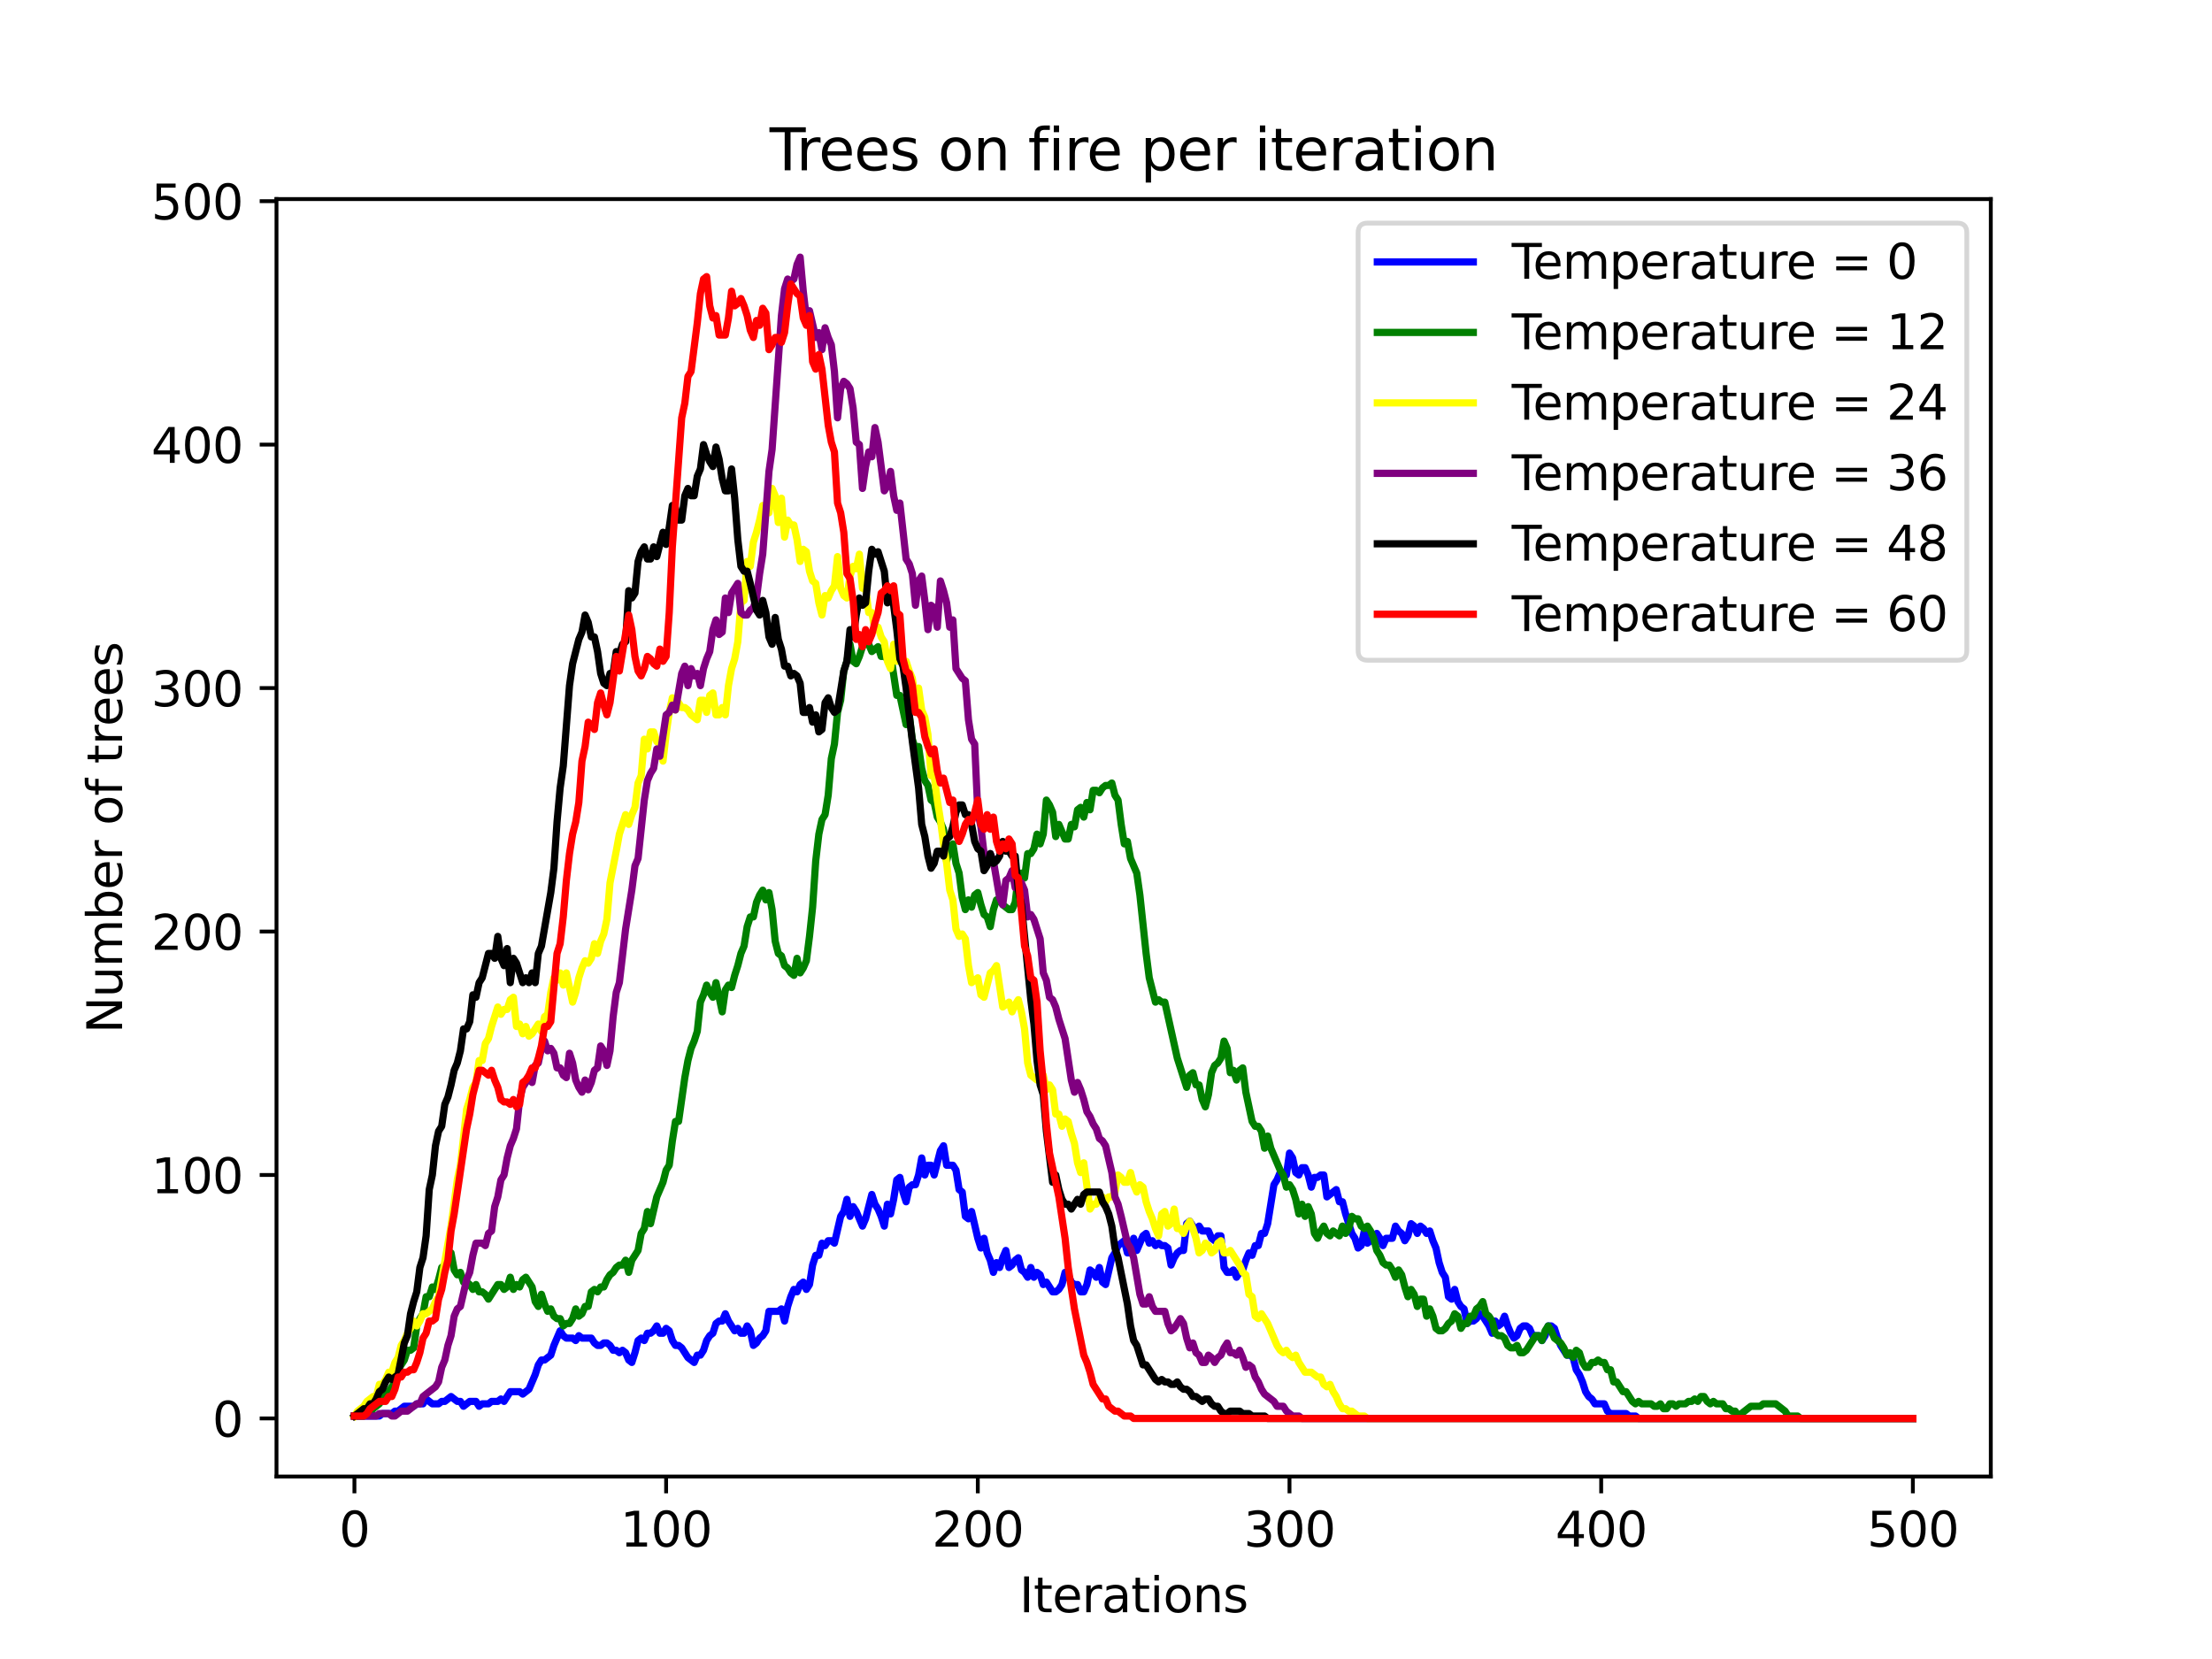 <?xml version="1.0" encoding="utf-8" standalone="no"?>
<!DOCTYPE svg PUBLIC "-//W3C//DTD SVG 1.1//EN"
  "http://www.w3.org/Graphics/SVG/1.1/DTD/svg11.dtd">
<svg xmlns:xlink="http://www.w3.org/1999/xlink" width="460.8pt" height="345.6pt" viewBox="0 0 460.8 345.6" xmlns="http://www.w3.org/2000/svg" version="1.1">
 <defs>
  <style type="text/css">*{stroke-linejoin: round; stroke-linecap: butt}</style>
 </defs>
 <g id="figure_1">
  <g id="patch_1">
   <path d="M 0 345.6 
L 460.8 345.6 
L 460.8 0 
L 0 0 
z
" style="fill: #ffffff"/>
  </g>
  <g id="axes_1">
   <g id="patch_2">
    <path d="M 57.6 307.584 
L 414.72 307.584 
L 414.72 41.472 
L 57.6 41.472 
z
" style="fill: #ffffff"/>
   </g>
   <g id="matplotlib.axis_1">
    <g id="xtick_1">
     <g id="line2d_1">
      <defs>
       <path id="m6d9d4a6444" d="M 0 0 
L 0 3.5 
" style="stroke: #000000; stroke-width: 0.8"/>
      </defs>
      <g>
       <use xlink:href="#m6d9d4a6444" x="73.833" y="307.584" style="stroke: #000000; stroke-width: 0.8"/>
      </g>
     </g>
     <g id="text_1">
      <!-- 0 -->
      <g transform="translate(70.651 322.182) scale(0.1 -0.1)">
       <defs>
        <path id="DejaVuSans-30" d="M 2034 4250 
Q 1547 4250 1301 3770 
Q 1056 3291 1056 2328 
Q 1056 1369 1301 889 
Q 1547 409 2034 409 
Q 2525 409 2770 889 
Q 3016 1369 3016 2328 
Q 3016 3291 2770 3770 
Q 2525 4250 2034 4250 
z
M 2034 4750 
Q 2819 4750 3233 4129 
Q 3647 3509 3647 2328 
Q 3647 1150 3233 529 
Q 2819 -91 2034 -91 
Q 1250 -91 836 529 
Q 422 1150 422 2328 
Q 422 3509 836 4129 
Q 1250 4750 2034 4750 
z
" transform="scale(0.016)"/>
       </defs>
       <use xlink:href="#DejaVuSans-30"/>
      </g>
     </g>
    </g>
    <g id="xtick_2">
     <g id="line2d_2">
      <g>
       <use xlink:href="#m6d9d4a6444" x="138.764" y="307.584" style="stroke: #000000; stroke-width: 0.8"/>
      </g>
     </g>
     <g id="text_2">
      <!-- 100 -->
      <g transform="translate(129.22 322.182) scale(0.1 -0.1)">
       <defs>
        <path id="DejaVuSans-31" d="M 794 531 
L 1825 531 
L 1825 4091 
L 703 3866 
L 703 4441 
L 1819 4666 
L 2450 4666 
L 2450 531 
L 3481 531 
L 3481 0 
L 794 0 
L 794 531 
z
" transform="scale(0.016)"/>
       </defs>
       <use xlink:href="#DejaVuSans-31"/>
       <use xlink:href="#DejaVuSans-30" x="63.623"/>
       <use xlink:href="#DejaVuSans-30" x="127.246"/>
      </g>
     </g>
    </g>
    <g id="xtick_3">
     <g id="line2d_3">
      <g>
       <use xlink:href="#m6d9d4a6444" x="203.695" y="307.584" style="stroke: #000000; stroke-width: 0.8"/>
      </g>
     </g>
     <g id="text_3">
      <!-- 200 -->
      <g transform="translate(194.151 322.182) scale(0.1 -0.1)">
       <defs>
        <path id="DejaVuSans-32" d="M 1228 531 
L 3431 531 
L 3431 0 
L 469 0 
L 469 531 
Q 828 903 1448 1529 
Q 2069 2156 2228 2338 
Q 2531 2678 2651 2914 
Q 2772 3150 2772 3378 
Q 2772 3750 2511 3984 
Q 2250 4219 1831 4219 
Q 1534 4219 1204 4116 
Q 875 4013 500 3803 
L 500 4441 
Q 881 4594 1212 4672 
Q 1544 4750 1819 4750 
Q 2544 4750 2975 4387 
Q 3406 4025 3406 3419 
Q 3406 3131 3298 2873 
Q 3191 2616 2906 2266 
Q 2828 2175 2409 1742 
Q 1991 1309 1228 531 
z
" transform="scale(0.016)"/>
       </defs>
       <use xlink:href="#DejaVuSans-32"/>
       <use xlink:href="#DejaVuSans-30" x="63.623"/>
       <use xlink:href="#DejaVuSans-30" x="127.246"/>
      </g>
     </g>
    </g>
    <g id="xtick_4">
     <g id="line2d_4">
      <g>
       <use xlink:href="#m6d9d4a6444" x="268.625" y="307.584" style="stroke: #000000; stroke-width: 0.8"/>
      </g>
     </g>
     <g id="text_4">
      <!-- 300 -->
      <g transform="translate(259.082 322.182) scale(0.1 -0.1)">
       <defs>
        <path id="DejaVuSans-33" d="M 2597 2516 
Q 3050 2419 3304 2112 
Q 3559 1806 3559 1356 
Q 3559 666 3084 287 
Q 2609 -91 1734 -91 
Q 1441 -91 1130 -33 
Q 819 25 488 141 
L 488 750 
Q 750 597 1062 519 
Q 1375 441 1716 441 
Q 2309 441 2620 675 
Q 2931 909 2931 1356 
Q 2931 1769 2642 2001 
Q 2353 2234 1838 2234 
L 1294 2234 
L 1294 2753 
L 1863 2753 
Q 2328 2753 2575 2939 
Q 2822 3125 2822 3475 
Q 2822 3834 2567 4026 
Q 2313 4219 1838 4219 
Q 1578 4219 1281 4162 
Q 984 4106 628 3988 
L 628 4550 
Q 988 4650 1302 4700 
Q 1616 4750 1894 4750 
Q 2613 4750 3031 4423 
Q 3450 4097 3450 3541 
Q 3450 3153 3228 2886 
Q 3006 2619 2597 2516 
z
" transform="scale(0.016)"/>
       </defs>
       <use xlink:href="#DejaVuSans-33"/>
       <use xlink:href="#DejaVuSans-30" x="63.623"/>
       <use xlink:href="#DejaVuSans-30" x="127.246"/>
      </g>
     </g>
    </g>
    <g id="xtick_5">
     <g id="line2d_5">
      <g>
       <use xlink:href="#m6d9d4a6444" x="333.556" y="307.584" style="stroke: #000000; stroke-width: 0.8"/>
      </g>
     </g>
     <g id="text_5">
      <!-- 400 -->
      <g transform="translate(324.013 322.182) scale(0.1 -0.1)">
       <defs>
        <path id="DejaVuSans-34" d="M 2419 4116 
L 825 1625 
L 2419 1625 
L 2419 4116 
z
M 2253 4666 
L 3047 4666 
L 3047 1625 
L 3713 1625 
L 3713 1100 
L 3047 1100 
L 3047 0 
L 2419 0 
L 2419 1100 
L 313 1100 
L 313 1709 
L 2253 4666 
z
" transform="scale(0.016)"/>
       </defs>
       <use xlink:href="#DejaVuSans-34"/>
       <use xlink:href="#DejaVuSans-30" x="63.623"/>
       <use xlink:href="#DejaVuSans-30" x="127.246"/>
      </g>
     </g>
    </g>
    <g id="xtick_6">
     <g id="line2d_6">
      <g>
       <use xlink:href="#m6d9d4a6444" x="398.487" y="307.584" style="stroke: #000000; stroke-width: 0.8"/>
      </g>
     </g>
     <g id="text_6">
      <!-- 500 -->
      <g transform="translate(388.944 322.182) scale(0.1 -0.1)">
       <defs>
        <path id="DejaVuSans-35" d="M 691 4666 
L 3169 4666 
L 3169 4134 
L 1269 4134 
L 1269 2991 
Q 1406 3038 1543 3061 
Q 1681 3084 1819 3084 
Q 2600 3084 3056 2656 
Q 3513 2228 3513 1497 
Q 3513 744 3044 326 
Q 2575 -91 1722 -91 
Q 1428 -91 1123 -41 
Q 819 9 494 109 
L 494 744 
Q 775 591 1075 516 
Q 1375 441 1709 441 
Q 2250 441 2565 725 
Q 2881 1009 2881 1497 
Q 2881 1984 2565 2268 
Q 2250 2553 1709 2553 
Q 1456 2553 1204 2497 
Q 953 2441 691 2322 
L 691 4666 
z
" transform="scale(0.016)"/>
       </defs>
       <use xlink:href="#DejaVuSans-35"/>
       <use xlink:href="#DejaVuSans-30" x="63.623"/>
       <use xlink:href="#DejaVuSans-30" x="127.246"/>
      </g>
     </g>
    </g>
    <g id="text_7">
     <!-- Iterations -->
     <g transform="translate(212.347 335.861) scale(0.1 -0.1)">
      <defs>
       <path id="DejaVuSans-49" d="M 628 4666 
L 1259 4666 
L 1259 0 
L 628 0 
L 628 4666 
z
" transform="scale(0.016)"/>
       <path id="DejaVuSans-74" d="M 1172 4494 
L 1172 3500 
L 2356 3500 
L 2356 3053 
L 1172 3053 
L 1172 1153 
Q 1172 725 1289 603 
Q 1406 481 1766 481 
L 2356 481 
L 2356 0 
L 1766 0 
Q 1100 0 847 248 
Q 594 497 594 1153 
L 594 3053 
L 172 3053 
L 172 3500 
L 594 3500 
L 594 4494 
L 1172 4494 
z
" transform="scale(0.016)"/>
       <path id="DejaVuSans-65" d="M 3597 1894 
L 3597 1613 
L 953 1613 
Q 991 1019 1311 708 
Q 1631 397 2203 397 
Q 2534 397 2845 478 
Q 3156 559 3463 722 
L 3463 178 
Q 3153 47 2828 -22 
Q 2503 -91 2169 -91 
Q 1331 -91 842 396 
Q 353 884 353 1716 
Q 353 2575 817 3079 
Q 1281 3584 2069 3584 
Q 2775 3584 3186 3129 
Q 3597 2675 3597 1894 
z
M 3022 2063 
Q 3016 2534 2758 2815 
Q 2500 3097 2075 3097 
Q 1594 3097 1305 2825 
Q 1016 2553 972 2059 
L 3022 2063 
z
" transform="scale(0.016)"/>
       <path id="DejaVuSans-72" d="M 2631 2963 
Q 2534 3019 2420 3045 
Q 2306 3072 2169 3072 
Q 1681 3072 1420 2755 
Q 1159 2438 1159 1844 
L 1159 0 
L 581 0 
L 581 3500 
L 1159 3500 
L 1159 2956 
Q 1341 3275 1631 3429 
Q 1922 3584 2338 3584 
Q 2397 3584 2469 3576 
Q 2541 3569 2628 3553 
L 2631 2963 
z
" transform="scale(0.016)"/>
       <path id="DejaVuSans-61" d="M 2194 1759 
Q 1497 1759 1228 1600 
Q 959 1441 959 1056 
Q 959 750 1161 570 
Q 1363 391 1709 391 
Q 2188 391 2477 730 
Q 2766 1069 2766 1631 
L 2766 1759 
L 2194 1759 
z
M 3341 1997 
L 3341 0 
L 2766 0 
L 2766 531 
Q 2569 213 2275 61 
Q 1981 -91 1556 -91 
Q 1019 -91 701 211 
Q 384 513 384 1019 
Q 384 1609 779 1909 
Q 1175 2209 1959 2209 
L 2766 2209 
L 2766 2266 
Q 2766 2663 2505 2880 
Q 2244 3097 1772 3097 
Q 1472 3097 1187 3025 
Q 903 2953 641 2809 
L 641 3341 
Q 956 3463 1253 3523 
Q 1550 3584 1831 3584 
Q 2591 3584 2966 3190 
Q 3341 2797 3341 1997 
z
" transform="scale(0.016)"/>
       <path id="DejaVuSans-69" d="M 603 3500 
L 1178 3500 
L 1178 0 
L 603 0 
L 603 3500 
z
M 603 4863 
L 1178 4863 
L 1178 4134 
L 603 4134 
L 603 4863 
z
" transform="scale(0.016)"/>
       <path id="DejaVuSans-6f" d="M 1959 3097 
Q 1497 3097 1228 2736 
Q 959 2375 959 1747 
Q 959 1119 1226 758 
Q 1494 397 1959 397 
Q 2419 397 2687 759 
Q 2956 1122 2956 1747 
Q 2956 2369 2687 2733 
Q 2419 3097 1959 3097 
z
M 1959 3584 
Q 2709 3584 3137 3096 
Q 3566 2609 3566 1747 
Q 3566 888 3137 398 
Q 2709 -91 1959 -91 
Q 1206 -91 779 398 
Q 353 888 353 1747 
Q 353 2609 779 3096 
Q 1206 3584 1959 3584 
z
" transform="scale(0.016)"/>
       <path id="DejaVuSans-6e" d="M 3513 2113 
L 3513 0 
L 2938 0 
L 2938 2094 
Q 2938 2591 2744 2837 
Q 2550 3084 2163 3084 
Q 1697 3084 1428 2787 
Q 1159 2491 1159 1978 
L 1159 0 
L 581 0 
L 581 3500 
L 1159 3500 
L 1159 2956 
Q 1366 3272 1645 3428 
Q 1925 3584 2291 3584 
Q 2894 3584 3203 3211 
Q 3513 2838 3513 2113 
z
" transform="scale(0.016)"/>
       <path id="DejaVuSans-73" d="M 2834 3397 
L 2834 2853 
Q 2591 2978 2328 3040 
Q 2066 3103 1784 3103 
Q 1356 3103 1142 2972 
Q 928 2841 928 2578 
Q 928 2378 1081 2264 
Q 1234 2150 1697 2047 
L 1894 2003 
Q 2506 1872 2764 1633 
Q 3022 1394 3022 966 
Q 3022 478 2636 193 
Q 2250 -91 1575 -91 
Q 1294 -91 989 -36 
Q 684 19 347 128 
L 347 722 
Q 666 556 975 473 
Q 1284 391 1588 391 
Q 1994 391 2212 530 
Q 2431 669 2431 922 
Q 2431 1156 2273 1281 
Q 2116 1406 1581 1522 
L 1381 1569 
Q 847 1681 609 1914 
Q 372 2147 372 2553 
Q 372 3047 722 3315 
Q 1072 3584 1716 3584 
Q 2034 3584 2315 3537 
Q 2597 3491 2834 3397 
z
" transform="scale(0.016)"/>
      </defs>
      <use xlink:href="#DejaVuSans-49"/>
      <use xlink:href="#DejaVuSans-74" x="29.492"/>
      <use xlink:href="#DejaVuSans-65" x="68.701"/>
      <use xlink:href="#DejaVuSans-72" x="130.225"/>
      <use xlink:href="#DejaVuSans-61" x="171.338"/>
      <use xlink:href="#DejaVuSans-74" x="232.617"/>
      <use xlink:href="#DejaVuSans-69" x="271.826"/>
      <use xlink:href="#DejaVuSans-6f" x="299.609"/>
      <use xlink:href="#DejaVuSans-6e" x="360.791"/>
      <use xlink:href="#DejaVuSans-73" x="424.17"/>
     </g>
    </g>
   </g>
   <g id="matplotlib.axis_2">
    <g id="ytick_1">
     <g id="line2d_7">
      <defs>
       <path id="m13326b5d21" d="M 0 0 
L -3.5 0 
" style="stroke: #000000; stroke-width: 0.8"/>
      </defs>
      <g>
       <use xlink:href="#m13326b5d21" x="57.6" y="295.488" style="stroke: #000000; stroke-width: 0.8"/>
      </g>
     </g>
     <g id="text_8">
      <!-- 0 -->
      <g transform="translate(44.237 299.287) scale(0.1 -0.1)">
       <use xlink:href="#DejaVuSans-30"/>
      </g>
     </g>
    </g>
    <g id="ytick_2">
     <g id="line2d_8">
      <g>
       <use xlink:href="#m13326b5d21" x="57.6" y="244.771" style="stroke: #000000; stroke-width: 0.8"/>
      </g>
     </g>
     <g id="text_9">
      <!-- 100 -->
      <g transform="translate(31.512 248.57) scale(0.1 -0.1)">
       <use xlink:href="#DejaVuSans-31"/>
       <use xlink:href="#DejaVuSans-30" x="63.623"/>
       <use xlink:href="#DejaVuSans-30" x="127.246"/>
      </g>
     </g>
    </g>
    <g id="ytick_3">
     <g id="line2d_9">
      <g>
       <use xlink:href="#m13326b5d21" x="57.6" y="194.054" style="stroke: #000000; stroke-width: 0.8"/>
      </g>
     </g>
     <g id="text_10">
      <!-- 200 -->
      <g transform="translate(31.512 197.853) scale(0.1 -0.1)">
       <use xlink:href="#DejaVuSans-32"/>
       <use xlink:href="#DejaVuSans-30" x="63.623"/>
       <use xlink:href="#DejaVuSans-30" x="127.246"/>
      </g>
     </g>
    </g>
    <g id="ytick_4">
     <g id="line2d_10">
      <g>
       <use xlink:href="#m13326b5d21" x="57.6" y="143.337" style="stroke: #000000; stroke-width: 0.8"/>
      </g>
     </g>
     <g id="text_11">
      <!-- 300 -->
      <g transform="translate(31.512 147.136) scale(0.1 -0.1)">
       <use xlink:href="#DejaVuSans-33"/>
       <use xlink:href="#DejaVuSans-30" x="63.623"/>
       <use xlink:href="#DejaVuSans-30" x="127.246"/>
      </g>
     </g>
    </g>
    <g id="ytick_5">
     <g id="line2d_11">
      <g>
       <use xlink:href="#m13326b5d21" x="57.6" y="92.62" style="stroke: #000000; stroke-width: 0.8"/>
      </g>
     </g>
     <g id="text_12">
      <!-- 400 -->
      <g transform="translate(31.512 96.419) scale(0.1 -0.1)">
       <use xlink:href="#DejaVuSans-34"/>
       <use xlink:href="#DejaVuSans-30" x="63.623"/>
       <use xlink:href="#DejaVuSans-30" x="127.246"/>
      </g>
     </g>
    </g>
    <g id="ytick_6">
     <g id="line2d_12">
      <g>
       <use xlink:href="#m13326b5d21" x="57.6" y="41.903" style="stroke: #000000; stroke-width: 0.8"/>
      </g>
     </g>
     <g id="text_13">
      <!-- 500 -->
      <g transform="translate(31.512 45.702) scale(0.1 -0.1)">
       <use xlink:href="#DejaVuSans-35"/>
       <use xlink:href="#DejaVuSans-30" x="63.623"/>
       <use xlink:href="#DejaVuSans-30" x="127.246"/>
      </g>
     </g>
    </g>
    <g id="text_14">
     <!-- Number of trees -->
     <g transform="translate(25.433 215.273) rotate(-90) scale(0.1 -0.1)">
      <defs>
       <path id="DejaVuSans-4e" d="M 628 4666 
L 1478 4666 
L 3547 763 
L 3547 4666 
L 4159 4666 
L 4159 0 
L 3309 0 
L 1241 3903 
L 1241 0 
L 628 0 
L 628 4666 
z
" transform="scale(0.016)"/>
       <path id="DejaVuSans-75" d="M 544 1381 
L 544 3500 
L 1119 3500 
L 1119 1403 
Q 1119 906 1312 657 
Q 1506 409 1894 409 
Q 2359 409 2629 706 
Q 2900 1003 2900 1516 
L 2900 3500 
L 3475 3500 
L 3475 0 
L 2900 0 
L 2900 538 
Q 2691 219 2414 64 
Q 2138 -91 1772 -91 
Q 1169 -91 856 284 
Q 544 659 544 1381 
z
M 1991 3584 
L 1991 3584 
z
" transform="scale(0.016)"/>
       <path id="DejaVuSans-6d" d="M 3328 2828 
Q 3544 3216 3844 3400 
Q 4144 3584 4550 3584 
Q 5097 3584 5394 3201 
Q 5691 2819 5691 2113 
L 5691 0 
L 5113 0 
L 5113 2094 
Q 5113 2597 4934 2840 
Q 4756 3084 4391 3084 
Q 3944 3084 3684 2787 
Q 3425 2491 3425 1978 
L 3425 0 
L 2847 0 
L 2847 2094 
Q 2847 2600 2669 2842 
Q 2491 3084 2119 3084 
Q 1678 3084 1418 2786 
Q 1159 2488 1159 1978 
L 1159 0 
L 581 0 
L 581 3500 
L 1159 3500 
L 1159 2956 
Q 1356 3278 1631 3431 
Q 1906 3584 2284 3584 
Q 2666 3584 2933 3390 
Q 3200 3197 3328 2828 
z
" transform="scale(0.016)"/>
       <path id="DejaVuSans-62" d="M 3116 1747 
Q 3116 2381 2855 2742 
Q 2594 3103 2138 3103 
Q 1681 3103 1420 2742 
Q 1159 2381 1159 1747 
Q 1159 1113 1420 752 
Q 1681 391 2138 391 
Q 2594 391 2855 752 
Q 3116 1113 3116 1747 
z
M 1159 2969 
Q 1341 3281 1617 3432 
Q 1894 3584 2278 3584 
Q 2916 3584 3314 3078 
Q 3713 2572 3713 1747 
Q 3713 922 3314 415 
Q 2916 -91 2278 -91 
Q 1894 -91 1617 61 
Q 1341 213 1159 525 
L 1159 0 
L 581 0 
L 581 4863 
L 1159 4863 
L 1159 2969 
z
" transform="scale(0.016)"/>
       <path id="DejaVuSans-20" transform="scale(0.016)"/>
       <path id="DejaVuSans-66" d="M 2375 4863 
L 2375 4384 
L 1825 4384 
Q 1516 4384 1395 4259 
Q 1275 4134 1275 3809 
L 1275 3500 
L 2222 3500 
L 2222 3053 
L 1275 3053 
L 1275 0 
L 697 0 
L 697 3053 
L 147 3053 
L 147 3500 
L 697 3500 
L 697 3744 
Q 697 4328 969 4595 
Q 1241 4863 1831 4863 
L 2375 4863 
z
" transform="scale(0.016)"/>
      </defs>
      <use xlink:href="#DejaVuSans-4e"/>
      <use xlink:href="#DejaVuSans-75" x="74.805"/>
      <use xlink:href="#DejaVuSans-6d" x="138.184"/>
      <use xlink:href="#DejaVuSans-62" x="235.596"/>
      <use xlink:href="#DejaVuSans-65" x="299.072"/>
      <use xlink:href="#DejaVuSans-72" x="360.596"/>
      <use xlink:href="#DejaVuSans-20" x="401.709"/>
      <use xlink:href="#DejaVuSans-6f" x="433.496"/>
      <use xlink:href="#DejaVuSans-66" x="494.678"/>
      <use xlink:href="#DejaVuSans-20" x="529.883"/>
      <use xlink:href="#DejaVuSans-74" x="561.67"/>
      <use xlink:href="#DejaVuSans-72" x="600.879"/>
      <use xlink:href="#DejaVuSans-65" x="639.742"/>
      <use xlink:href="#DejaVuSans-65" x="701.266"/>
      <use xlink:href="#DejaVuSans-73" x="762.789"/>
     </g>
    </g>
   </g>
   <g id="line2d_13">
    <path d="M 73.833 294.981 
L 79.027 294.981 
L 79.677 294.474 
L 81.624 294.474 
L 82.274 293.966 
L 82.923 293.966 
L 84.222 292.952 
L 86.17 292.952 
L 86.819 292.445 
L 88.118 292.445 
L 88.767 291.431 
L 90.065 292.445 
L 91.364 292.445 
L 92.013 291.938 
L 92.663 291.938 
L 93.961 290.923 
L 95.26 291.938 
L 95.909 291.938 
L 96.559 292.952 
L 97.857 291.938 
L 99.156 291.938 
L 99.805 292.952 
L 100.454 292.445 
L 101.753 292.445 
L 102.402 291.938 
L 103.701 291.938 
L 104.35 291.431 
L 105 291.938 
L 106.298 289.909 
L 108.246 289.909 
L 108.895 290.416 
L 110.194 289.402 
L 111.493 286.359 
L 112.142 284.33 
L 112.791 283.316 
L 113.441 283.316 
L 114.739 282.302 
L 115.389 280.273 
L 116.687 277.23 
L 117.336 278.244 
L 117.986 278.751 
L 119.284 278.751 
L 119.934 279.259 
L 120.583 278.244 
L 121.232 278.751 
L 123.18 278.751 
L 123.83 279.766 
L 124.479 280.273 
L 125.128 280.273 
L 125.777 279.766 
L 126.427 279.766 
L 127.076 280.273 
L 127.725 281.287 
L 128.375 281.287 
L 129.024 281.794 
L 129.673 281.287 
L 130.323 281.794 
L 130.972 283.316 
L 131.621 283.823 
L 132.271 281.794 
L 132.92 279.259 
L 133.569 278.751 
L 134.218 279.259 
L 134.868 277.737 
L 135.517 277.737 
L 136.166 277.23 
L 136.816 276.216 
L 137.465 277.737 
L 138.114 277.737 
L 138.764 276.723 
L 139.413 277.23 
L 140.062 279.259 
L 140.712 280.273 
L 141.361 280.273 
L 142.01 280.78 
L 143.309 282.809 
L 144.607 283.823 
L 145.257 282.302 
L 145.906 282.302 
L 146.555 281.287 
L 147.205 279.259 
L 147.854 278.244 
L 148.503 277.737 
L 149.153 275.708 
L 149.802 275.201 
L 150.451 275.201 
L 151.101 273.68 
L 151.75 275.201 
L 153.048 277.23 
L 153.698 276.723 
L 154.347 277.737 
L 154.996 277.737 
L 155.646 276.216 
L 156.295 277.23 
L 156.944 280.273 
L 157.594 279.766 
L 158.243 278.751 
L 158.892 278.244 
L 159.542 277.23 
L 160.191 273.173 
L 162.139 273.173 
L 162.788 272.665 
L 163.437 275.201 
L 164.087 272.158 
L 164.736 270.13 
L 165.385 268.608 
L 166.035 269.115 
L 166.684 267.594 
L 167.333 267.086 
L 167.983 268.608 
L 168.632 267.594 
L 169.281 263.536 
L 169.93 261.508 
L 170.58 261.508 
L 171.229 258.972 
L 171.878 259.479 
L 172.528 258.465 
L 173.177 258.465 
L 173.826 258.972 
L 175.125 253.393 
L 175.774 252.379 
L 176.424 249.843 
L 177.073 253.393 
L 177.722 251.364 
L 178.371 252.379 
L 179.67 255.422 
L 180.319 253.9 
L 181.618 248.828 
L 182.267 250.857 
L 182.917 251.871 
L 183.566 253.393 
L 184.215 255.422 
L 184.865 250.857 
L 185.514 252.886 
L 186.163 249.843 
L 186.813 245.785 
L 187.462 245.278 
L 188.111 248.321 
L 188.76 250.35 
L 189.41 247.307 
L 190.059 246.8 
L 190.708 246.8 
L 191.358 244.771 
L 192.007 241.221 
L 192.656 244.771 
L 193.306 242.742 
L 193.955 242.742 
L 194.604 244.771 
L 195.903 239.699 
L 196.552 238.685 
L 197.201 242.742 
L 198.5 242.742 
L 199.149 243.757 
L 199.799 247.814 
L 200.448 248.321 
L 201.097 253.393 
L 201.747 253.9 
L 202.396 252.379 
L 203.695 257.957 
L 204.344 259.986 
L 204.993 257.957 
L 205.642 261 
L 206.292 262.522 
L 206.941 265.058 
L 207.59 263.029 
L 208.24 264.043 
L 208.889 262.015 
L 209.538 260.493 
L 210.188 264.043 
L 210.837 263.536 
L 211.486 262.522 
L 212.136 262.015 
L 212.785 264.551 
L 213.434 265.058 
L 214.083 266.072 
L 214.733 264.043 
L 215.382 266.072 
L 216.031 265.058 
L 216.681 265.565 
L 217.33 267.594 
L 217.979 267.086 
L 219.278 269.115 
L 219.927 269.115 
L 220.577 268.608 
L 221.226 267.594 
L 221.875 265.058 
L 222.525 265.565 
L 223.174 267.086 
L 223.823 267.594 
L 224.472 267.594 
L 225.122 269.115 
L 225.771 269.115 
L 226.42 267.594 
L 227.07 264.551 
L 227.719 265.058 
L 228.368 266.072 
L 229.018 264.043 
L 229.667 267.086 
L 230.316 267.594 
L 231.615 262.015 
L 232.264 261 
L 232.913 259.479 
L 234.212 258.465 
L 234.861 261 
L 235.511 261 
L 236.16 257.957 
L 236.809 260.493 
L 238.108 257.45 
L 238.757 256.943 
L 239.407 258.972 
L 240.056 258.465 
L 240.705 259.479 
L 241.354 258.972 
L 242.004 259.479 
L 242.653 259.479 
L 243.302 259.986 
L 243.952 263.536 
L 244.601 262.015 
L 245.25 261 
L 245.9 260.493 
L 246.549 260.493 
L 247.198 254.914 
L 247.848 254.407 
L 249.146 256.436 
L 249.795 255.422 
L 250.445 256.436 
L 251.743 256.436 
L 252.393 257.957 
L 253.042 258.465 
L 253.691 257.45 
L 254.341 257.45 
L 254.99 264.043 
L 255.639 265.058 
L 256.289 265.058 
L 256.938 264.551 
L 257.587 266.072 
L 258.237 265.058 
L 258.886 264.551 
L 259.535 262.522 
L 260.184 261 
L 260.834 261.508 
L 261.483 259.479 
L 262.132 259.479 
L 262.782 256.943 
L 263.431 256.943 
L 264.08 254.914 
L 265.379 246.8 
L 266.028 245.785 
L 266.678 244.264 
L 267.327 244.771 
L 267.976 244.771 
L 268.625 240.206 
L 269.275 241.221 
L 269.924 244.264 
L 270.573 244.771 
L 271.223 243.25 
L 271.872 243.25 
L 272.521 244.771 
L 273.171 247.307 
L 273.82 245.278 
L 274.469 245.278 
L 275.119 244.771 
L 275.768 244.771 
L 276.417 249.336 
L 278.365 247.814 
L 279.014 250.35 
L 279.664 250.35 
L 280.313 252.886 
L 281.612 256.943 
L 282.261 257.957 
L 282.91 259.986 
L 283.56 259.479 
L 284.209 256.436 
L 284.858 258.972 
L 285.507 258.465 
L 286.157 258.465 
L 286.806 256.943 
L 287.455 257.957 
L 288.105 259.479 
L 288.754 257.957 
L 290.053 257.957 
L 290.702 255.422 
L 291.351 256.436 
L 292.001 256.943 
L 292.65 258.465 
L 293.299 257.45 
L 293.949 254.914 
L 294.598 255.422 
L 295.247 256.943 
L 295.896 255.422 
L 296.546 255.929 
L 297.195 256.943 
L 297.844 256.436 
L 298.494 258.465 
L 299.143 259.986 
L 299.792 263.029 
L 300.442 265.058 
L 301.091 266.072 
L 301.74 270.13 
L 302.39 270.637 
L 303.039 268.608 
L 303.688 271.144 
L 304.337 272.158 
L 304.987 272.665 
L 305.636 275.708 
L 306.285 275.201 
L 306.935 275.201 
L 307.584 274.694 
L 308.233 273.68 
L 308.883 274.187 
L 310.181 276.216 
L 310.831 277.737 
L 311.48 275.201 
L 312.129 276.216 
L 312.778 275.708 
L 313.428 274.187 
L 314.077 276.216 
L 314.726 277.737 
L 315.376 278.751 
L 316.025 278.244 
L 316.674 276.723 
L 317.324 276.216 
L 317.973 276.216 
L 318.622 276.723 
L 319.272 278.244 
L 320.57 278.244 
L 321.219 279.259 
L 321.869 278.244 
L 322.518 276.216 
L 323.167 276.216 
L 323.817 276.723 
L 324.466 278.751 
L 325.115 280.273 
L 326.414 282.302 
L 327.063 282.302 
L 327.713 282.809 
L 328.362 285.345 
L 329.011 286.359 
L 329.661 287.88 
L 330.31 289.909 
L 330.959 290.923 
L 331.608 291.431 
L 332.258 292.445 
L 334.206 292.445 
L 334.855 293.966 
L 335.504 294.474 
L 338.751 294.474 
L 339.4 294.981 
L 340.699 294.981 
L 341.348 295.488 
L 398.487 295.488 
L 398.487 295.488 
" clip-path="url(#p83d1b2d069)" style="fill: none; stroke: #0000ff; stroke-width: 1.5; stroke-linecap: square"/>
   </g>
   <g id="line2d_14">
    <path d="M 73.833 294.981 
L 75.781 294.981 
L 76.43 294.474 
L 77.079 294.474 
L 77.729 293.459 
L 79.027 292.445 
L 80.326 290.416 
L 80.975 289.909 
L 82.274 287.88 
L 82.923 285.345 
L 84.222 283.316 
L 84.871 281.287 
L 85.52 281.287 
L 86.17 280.78 
L 86.819 276.216 
L 87.468 274.694 
L 88.118 273.68 
L 88.767 270.13 
L 89.416 270.13 
L 90.065 268.101 
L 90.715 268.608 
L 91.364 266.579 
L 92.013 264.043 
L 93.312 263.029 
L 93.961 261 
L 94.611 264.551 
L 95.26 265.565 
L 95.909 265.058 
L 96.559 267.086 
L 97.208 267.086 
L 97.857 267.594 
L 98.506 268.608 
L 99.156 267.594 
L 99.805 269.115 
L 100.454 269.115 
L 101.104 269.622 
L 101.753 270.637 
L 103.701 267.594 
L 104.35 267.594 
L 105 268.608 
L 105.649 268.101 
L 106.298 266.072 
L 106.947 268.608 
L 107.597 267.594 
L 108.246 268.101 
L 108.895 266.579 
L 109.545 266.072 
L 110.843 268.101 
L 111.493 271.144 
L 112.142 272.158 
L 112.791 269.622 
L 113.441 271.651 
L 114.09 273.173 
L 114.739 272.665 
L 115.389 274.187 
L 116.038 274.694 
L 116.687 274.694 
L 117.336 276.216 
L 117.986 275.708 
L 118.635 275.708 
L 119.284 274.694 
L 119.934 272.665 
L 120.583 274.187 
L 121.232 273.68 
L 121.882 272.158 
L 122.531 272.158 
L 123.18 269.115 
L 123.83 268.608 
L 124.479 269.115 
L 125.128 268.101 
L 125.777 268.101 
L 126.427 266.579 
L 127.076 265.565 
L 127.725 265.058 
L 128.375 264.043 
L 129.024 263.536 
L 129.673 263.536 
L 130.323 262.522 
L 130.972 265.058 
L 131.621 262.522 
L 132.92 260.493 
L 133.569 256.943 
L 134.218 255.929 
L 134.868 252.379 
L 135.517 254.914 
L 136.816 249.336 
L 138.114 246.293 
L 138.764 243.757 
L 139.413 242.742 
L 140.062 237.671 
L 140.712 233.613 
L 141.361 233.613 
L 142.659 224.484 
L 143.309 220.934 
L 143.958 218.398 
L 144.607 216.877 
L 145.257 214.848 
L 145.906 208.762 
L 146.555 207.24 
L 147.205 205.212 
L 147.854 206.733 
L 148.503 207.748 
L 149.153 204.705 
L 150.451 210.791 
L 151.101 206.226 
L 151.75 205.212 
L 152.399 205.719 
L 153.048 203.183 
L 153.698 201.154 
L 154.347 198.619 
L 154.996 197.097 
L 155.646 193.04 
L 156.295 191.011 
L 156.944 191.011 
L 157.594 187.968 
L 158.243 186.446 
L 158.892 185.432 
L 159.542 187.461 
L 160.191 185.939 
L 160.84 189.49 
L 161.489 196.083 
L 162.139 198.619 
L 162.788 199.126 
L 163.437 201.154 
L 164.087 201.662 
L 164.736 202.676 
L 165.385 203.183 
L 166.035 199.633 
L 166.684 202.676 
L 167.333 201.662 
L 167.983 200.14 
L 168.632 195.068 
L 169.281 188.982 
L 169.93 179.346 
L 170.58 173.767 
L 171.229 170.724 
L 171.878 169.71 
L 172.528 165.653 
L 173.177 158.045 
L 173.826 155.002 
L 174.476 148.409 
L 175.125 145.873 
L 175.774 139.787 
L 176.424 137.758 
L 177.073 134.208 
L 177.722 137.758 
L 178.371 138.265 
L 179.021 136.744 
L 179.67 134.715 
L 180.319 133.701 
L 180.969 134.208 
L 181.618 135.73 
L 182.917 134.715 
L 183.566 136.744 
L 184.215 136.744 
L 184.865 137.251 
L 185.514 136.237 
L 186.813 144.859 
L 187.462 144.859 
L 188.76 150.945 
L 189.41 148.916 
L 190.059 153.988 
L 190.708 156.016 
L 191.358 155.509 
L 192.007 160.074 
L 192.656 162.61 
L 193.306 163.624 
L 193.955 166.667 
L 194.604 167.174 
L 195.254 170.217 
L 195.903 171.231 
L 196.552 172.753 
L 197.201 179.346 
L 197.851 176.81 
L 198.5 175.796 
L 199.149 179.853 
L 199.799 181.882 
L 200.448 186.954 
L 201.097 189.49 
L 201.747 187.461 
L 202.396 188.982 
L 203.045 186.446 
L 203.695 185.939 
L 204.344 188.475 
L 204.993 190.504 
L 205.642 191.011 
L 206.292 193.04 
L 206.941 189.49 
L 207.59 187.461 
L 208.24 187.461 
L 208.889 188.475 
L 210.188 189.49 
L 210.837 189.49 
L 211.486 187.968 
L 212.136 182.389 
L 212.785 181.882 
L 213.434 182.896 
L 214.083 177.825 
L 214.733 177.825 
L 215.382 176.81 
L 216.031 173.767 
L 216.681 175.796 
L 217.33 173.767 
L 217.979 166.667 
L 218.629 167.681 
L 219.278 169.203 
L 219.927 174.274 
L 220.577 171.739 
L 221.875 174.782 
L 222.525 174.782 
L 223.174 171.739 
L 223.823 172.246 
L 224.472 168.696 
L 225.122 168.188 
L 225.771 170.217 
L 226.42 167.174 
L 227.07 168.696 
L 227.719 164.638 
L 228.368 164.638 
L 229.018 165.145 
L 229.667 164.131 
L 230.316 163.624 
L 230.966 163.624 
L 231.615 163.117 
L 232.264 165.653 
L 232.913 166.667 
L 233.563 171.739 
L 234.212 175.796 
L 234.861 175.289 
L 235.511 178.839 
L 236.809 181.882 
L 237.459 186.446 
L 238.757 198.619 
L 239.407 203.69 
L 240.705 208.762 
L 241.354 208.255 
L 242.004 208.762 
L 242.653 208.762 
L 245.25 220.427 
L 247.198 226.513 
L 247.848 223.977 
L 248.497 223.47 
L 249.146 226.006 
L 249.795 226.006 
L 250.445 229.049 
L 251.094 230.57 
L 251.743 228.034 
L 252.393 223.47 
L 253.042 221.948 
L 253.691 221.441 
L 254.341 220.427 
L 254.99 216.877 
L 255.639 218.398 
L 256.289 223.47 
L 256.938 222.963 
L 257.587 224.991 
L 258.237 222.963 
L 258.886 222.456 
L 259.535 227.527 
L 260.834 233.613 
L 261.483 234.628 
L 262.132 234.628 
L 262.782 235.642 
L 263.431 239.192 
L 264.08 236.656 
L 264.73 239.192 
L 266.678 243.757 
L 267.327 244.771 
L 267.976 247.307 
L 268.625 246.8 
L 269.275 247.814 
L 269.924 249.843 
L 270.573 252.886 
L 271.223 250.857 
L 271.872 253.393 
L 272.521 251.364 
L 273.171 252.886 
L 273.82 256.943 
L 274.469 257.957 
L 275.119 256.436 
L 275.768 255.422 
L 276.417 256.943 
L 277.066 257.45 
L 277.716 256.436 
L 279.014 257.45 
L 279.664 255.422 
L 280.313 256.943 
L 280.962 255.929 
L 281.612 253.393 
L 282.261 253.9 
L 282.91 253.9 
L 283.56 255.422 
L 284.209 255.929 
L 284.858 255.422 
L 285.507 256.436 
L 286.157 257.957 
L 286.806 260.493 
L 287.455 261.508 
L 288.105 263.029 
L 288.754 263.536 
L 289.403 263.536 
L 290.053 264.551 
L 290.702 266.072 
L 291.351 264.551 
L 292.001 265.565 
L 292.65 268.101 
L 293.299 270.13 
L 293.949 268.608 
L 294.598 269.622 
L 295.247 272.158 
L 295.896 270.637 
L 296.546 270.637 
L 297.195 274.187 
L 297.844 272.665 
L 298.494 274.187 
L 299.143 276.723 
L 299.792 277.23 
L 300.442 277.23 
L 301.091 276.723 
L 301.74 275.708 
L 302.39 275.201 
L 303.039 273.68 
L 303.688 274.187 
L 304.337 276.723 
L 304.987 275.708 
L 305.636 275.708 
L 306.285 274.187 
L 306.935 274.187 
L 307.584 272.665 
L 308.233 272.158 
L 308.883 271.144 
L 309.532 273.68 
L 310.181 274.187 
L 310.831 275.201 
L 311.48 277.737 
L 312.129 278.244 
L 312.778 278.244 
L 313.428 278.751 
L 314.077 280.273 
L 314.726 280.78 
L 315.376 280.78 
L 316.025 280.273 
L 316.674 281.794 
L 317.324 281.794 
L 317.973 281.287 
L 319.921 278.244 
L 320.57 278.244 
L 321.219 279.259 
L 321.869 277.23 
L 322.518 276.216 
L 323.167 277.23 
L 323.817 278.751 
L 325.115 279.766 
L 325.765 280.78 
L 326.414 282.302 
L 327.063 281.794 
L 327.713 282.809 
L 328.362 281.287 
L 329.011 281.794 
L 329.661 283.823 
L 330.31 284.837 
L 330.959 284.837 
L 331.608 283.823 
L 332.258 283.823 
L 332.907 283.316 
L 333.556 283.823 
L 334.206 283.823 
L 334.855 285.345 
L 335.504 285.345 
L 336.154 287.88 
L 336.803 287.88 
L 338.102 289.909 
L 338.751 289.909 
L 340.049 291.938 
L 340.699 292.445 
L 341.348 291.938 
L 341.997 292.445 
L 343.945 292.445 
L 344.595 292.952 
L 345.244 292.952 
L 345.893 292.445 
L 346.543 293.459 
L 347.192 293.459 
L 347.841 292.445 
L 348.49 292.445 
L 349.14 292.952 
L 349.789 292.445 
L 351.088 292.445 
L 351.737 291.938 
L 352.386 291.938 
L 353.036 291.431 
L 353.685 291.938 
L 354.334 290.923 
L 354.984 290.923 
L 355.633 291.938 
L 356.282 292.445 
L 356.931 291.938 
L 357.581 292.445 
L 358.879 292.445 
L 359.529 293.459 
L 360.178 293.459 
L 360.827 293.966 
L 361.477 293.966 
L 362.126 294.981 
L 364.723 292.952 
L 366.671 292.952 
L 367.32 292.445 
L 369.918 292.445 
L 371.866 293.966 
L 372.515 294.981 
L 374.463 294.981 
L 375.112 295.488 
L 398.487 295.488 
L 398.487 295.488 
" clip-path="url(#p83d1b2d069)" style="fill: none; stroke: #008000; stroke-width: 1.5; stroke-linecap: square"/>
   </g>
   <g id="line2d_15">
    <path d="M 73.833 294.981 
L 74.482 293.966 
L 75.781 292.952 
L 76.43 291.938 
L 77.729 290.923 
L 78.378 290.923 
L 79.027 288.388 
L 79.677 288.388 
L 80.326 287.373 
L 80.975 285.852 
L 81.624 285.852 
L 82.274 283.823 
L 82.923 282.809 
L 83.572 280.273 
L 84.222 279.259 
L 84.871 277.737 
L 85.52 276.723 
L 86.17 275.201 
L 86.819 276.216 
L 87.468 275.201 
L 88.118 273.68 
L 88.767 273.68 
L 90.065 272.665 
L 90.715 271.144 
L 91.364 270.13 
L 93.961 255.422 
L 95.26 245.785 
L 95.909 242.742 
L 97.208 231.077 
L 97.857 229.049 
L 98.506 226.513 
L 99.156 225.499 
L 99.805 220.934 
L 100.454 220.934 
L 101.104 217.384 
L 101.753 216.37 
L 102.402 213.834 
L 103.701 209.776 
L 104.35 211.298 
L 105 210.283 
L 105.649 210.283 
L 106.298 208.255 
L 106.947 207.748 
L 107.597 213.834 
L 108.246 213.326 
L 108.895 215.355 
L 109.545 213.834 
L 110.194 215.862 
L 110.843 215.355 
L 112.142 213.326 
L 112.791 214.848 
L 113.441 211.805 
L 114.09 211.298 
L 114.739 206.733 
L 115.389 203.69 
L 116.038 204.197 
L 116.687 202.676 
L 117.336 205.212 
L 117.986 202.676 
L 119.284 208.762 
L 119.934 206.733 
L 120.583 203.69 
L 121.232 201.662 
L 121.882 200.14 
L 122.531 200.647 
L 123.18 199.633 
L 123.83 196.59 
L 124.479 198.619 
L 125.128 196.083 
L 125.777 194.561 
L 126.427 191.518 
L 127.076 183.911 
L 128.375 177.317 
L 129.024 173.767 
L 130.323 169.71 
L 130.972 171.739 
L 131.621 169.71 
L 132.271 168.188 
L 132.92 163.117 
L 133.569 161.595 
L 134.218 153.988 
L 134.868 156.016 
L 135.517 152.466 
L 136.166 152.466 
L 136.816 154.495 
L 137.465 155.002 
L 138.114 158.552 
L 138.764 152.973 
L 139.413 148.409 
L 140.062 145.366 
L 140.712 147.902 
L 141.361 146.38 
L 142.01 147.394 
L 142.659 147.394 
L 143.309 147.902 
L 143.958 148.916 
L 145.257 149.93 
L 145.906 145.873 
L 146.555 145.873 
L 147.205 148.409 
L 147.854 144.859 
L 148.503 144.351 
L 149.153 148.916 
L 149.802 148.916 
L 150.451 147.394 
L 151.101 148.916 
L 151.75 142.83 
L 152.399 139.28 
L 153.048 137.251 
L 153.698 133.701 
L 154.347 125.586 
L 154.996 125.079 
L 155.646 116.964 
L 156.295 117.979 
L 156.944 112.907 
L 157.594 110.878 
L 158.243 108.342 
L 158.892 105.299 
L 159.542 106.314 
L 160.191 106.821 
L 160.84 101.749 
L 161.489 103.271 
L 162.139 108.85 
L 162.788 103.778 
L 163.437 111.893 
L 164.087 108.342 
L 164.736 109.357 
L 165.385 109.357 
L 166.035 112.4 
L 166.684 116.964 
L 167.333 114.428 
L 167.983 114.936 
L 168.632 118.993 
L 169.281 121.022 
L 169.93 121.529 
L 170.58 125.586 
L 171.229 128.122 
L 171.878 124.065 
L 172.528 124.572 
L 173.177 123.05 
L 173.826 122.036 
L 174.476 115.95 
L 175.125 122.543 
L 175.774 124.065 
L 176.424 124.572 
L 177.073 120.007 
L 177.722 117.979 
L 178.371 118.486 
L 179.021 115.443 
L 179.67 122.543 
L 180.319 122.543 
L 180.969 127.615 
L 181.618 127.615 
L 182.267 131.165 
L 182.917 130.658 
L 183.566 132.686 
L 184.215 133.701 
L 184.865 137.758 
L 185.514 139.28 
L 186.163 134.208 
L 186.813 137.758 
L 187.462 136.237 
L 188.111 138.773 
L 188.76 137.758 
L 189.41 139.787 
L 190.059 141.308 
L 190.708 145.873 
L 191.358 143.337 
L 192.007 147.902 
L 192.656 149.423 
L 193.306 152.973 
L 193.955 161.595 
L 194.604 161.595 
L 195.254 166.667 
L 195.903 170.724 
L 196.552 175.796 
L 197.201 179.853 
L 197.851 185.432 
L 198.5 187.461 
L 199.149 193.547 
L 199.799 195.068 
L 200.448 194.561 
L 201.097 195.576 
L 201.747 201.154 
L 202.396 204.705 
L 203.695 203.69 
L 204.344 207.24 
L 204.993 207.748 
L 206.292 202.676 
L 206.941 202.169 
L 207.59 201.154 
L 208.889 209.776 
L 210.188 208.762 
L 210.837 210.791 
L 211.486 209.269 
L 212.136 208.255 
L 212.785 210.791 
L 213.434 214.341 
L 214.083 221.441 
L 214.733 223.977 
L 216.031 224.991 
L 216.681 223.47 
L 217.33 223.977 
L 217.979 227.02 
L 218.629 226.006 
L 219.278 227.02 
L 219.927 232.092 
L 220.577 232.092 
L 221.226 234.628 
L 221.875 233.106 
L 222.525 233.613 
L 223.174 236.149 
L 223.823 238.178 
L 224.472 242.235 
L 225.122 244.264 
L 225.771 242.235 
L 227.07 251.871 
L 227.719 250.857 
L 228.368 250.857 
L 229.018 249.336 
L 229.667 249.336 
L 230.316 250.35 
L 230.966 249.336 
L 231.615 249.336 
L 232.264 248.321 
L 232.913 244.771 
L 233.563 245.278 
L 234.212 246.293 
L 234.861 246.293 
L 235.511 244.264 
L 236.16 246.8 
L 236.809 248.321 
L 237.459 246.8 
L 238.108 247.307 
L 238.757 250.35 
L 239.407 252.379 
L 240.056 253.9 
L 240.705 255.929 
L 241.354 257.45 
L 242.004 252.886 
L 242.653 252.379 
L 243.302 255.422 
L 243.952 254.914 
L 244.601 251.871 
L 245.25 255.929 
L 245.9 255.929 
L 246.549 256.943 
L 247.198 255.422 
L 247.848 254.407 
L 248.497 255.929 
L 249.146 257.957 
L 249.795 261 
L 250.445 260.493 
L 251.094 258.972 
L 251.743 259.479 
L 252.393 261 
L 253.042 260.493 
L 253.691 258.972 
L 254.341 258.465 
L 254.99 261 
L 255.639 261 
L 256.289 260.493 
L 258.237 263.536 
L 258.886 265.058 
L 259.535 265.565 
L 260.184 269.622 
L 260.834 270.13 
L 261.483 274.187 
L 262.132 274.694 
L 262.782 273.68 
L 264.08 275.708 
L 266.028 280.273 
L 266.678 281.287 
L 267.327 281.794 
L 267.976 281.287 
L 268.625 282.302 
L 269.275 282.809 
L 269.924 282.302 
L 270.573 283.823 
L 271.872 285.852 
L 273.171 285.852 
L 274.469 286.866 
L 275.119 286.866 
L 275.768 288.388 
L 276.417 288.895 
L 277.066 288.388 
L 277.716 289.909 
L 278.365 290.923 
L 279.014 292.445 
L 279.664 293.459 
L 280.313 293.459 
L 280.962 293.966 
L 281.612 293.966 
L 282.91 294.981 
L 284.209 294.981 
L 284.858 295.488 
L 398.487 295.488 
L 398.487 295.488 
" clip-path="url(#p83d1b2d069)" style="fill: none; stroke: #ffff00; stroke-width: 1.5; stroke-linecap: square"/>
   </g>
   <g id="line2d_16">
    <path d="M 73.833 294.981 
L 78.378 294.981 
L 79.027 294.474 
L 80.975 294.474 
L 81.624 294.981 
L 82.274 294.981 
L 83.572 293.966 
L 84.871 293.966 
L 86.819 292.445 
L 87.468 292.445 
L 88.118 290.923 
L 90.715 288.895 
L 91.364 287.88 
L 92.013 284.837 
L 92.663 283.316 
L 93.312 280.273 
L 93.961 278.244 
L 94.611 274.187 
L 95.26 272.665 
L 95.909 272.158 
L 97.208 266.579 
L 97.857 265.058 
L 98.506 261.508 
L 99.156 258.972 
L 100.454 258.972 
L 101.104 259.479 
L 101.753 256.943 
L 102.402 256.436 
L 103.052 251.364 
L 103.701 249.336 
L 104.35 245.785 
L 105 244.771 
L 105.649 241.221 
L 106.298 238.685 
L 106.947 237.163 
L 107.597 235.135 
L 108.246 229.049 
L 108.895 226.513 
L 110.194 224.484 
L 110.843 225.499 
L 111.493 221.948 
L 112.142 221.441 
L 112.791 218.398 
L 113.441 216.877 
L 114.09 218.905 
L 114.739 218.398 
L 115.389 219.413 
L 116.038 222.456 
L 116.687 222.456 
L 117.336 223.977 
L 117.986 224.484 
L 118.635 219.413 
L 119.284 221.441 
L 119.934 224.991 
L 120.583 226.513 
L 121.232 227.527 
L 121.882 224.991 
L 122.531 227.02 
L 123.18 225.499 
L 123.83 222.963 
L 124.479 222.456 
L 125.128 217.891 
L 125.777 218.905 
L 126.427 221.948 
L 127.076 218.905 
L 127.725 211.805 
L 128.375 206.733 
L 129.024 204.705 
L 130.323 193.547 
L 131.621 185.432 
L 132.271 180.36 
L 132.92 178.839 
L 134.218 166.667 
L 134.868 162.61 
L 135.517 161.088 
L 136.166 160.074 
L 136.816 156.016 
L 137.465 157.538 
L 138.764 148.916 
L 139.413 148.409 
L 140.062 146.887 
L 140.712 147.902 
L 142.01 140.294 
L 142.659 138.773 
L 143.309 142.83 
L 143.958 139.28 
L 144.607 140.801 
L 145.257 140.294 
L 145.906 142.83 
L 146.555 139.28 
L 147.205 137.251 
L 147.854 135.73 
L 148.503 131.165 
L 149.153 129.136 
L 149.802 132.179 
L 150.451 131.672 
L 151.101 124.572 
L 151.75 127.615 
L 152.399 123.557 
L 153.698 121.529 
L 154.347 127.615 
L 154.996 128.122 
L 155.646 128.122 
L 156.295 127.108 
L 156.944 126.6 
L 157.594 124.572 
L 158.243 119.5 
L 158.892 115.443 
L 160.191 98.199 
L 160.84 93.634 
L 162.788 65.74 
L 163.437 60.161 
L 164.087 58.133 
L 164.736 58.64 
L 165.385 58.133 
L 166.035 55.09 
L 166.684 53.568 
L 167.333 60.668 
L 167.983 66.247 
L 168.632 64.726 
L 169.93 70.305 
L 170.58 69.29 
L 171.229 72.84 
L 171.878 68.276 
L 172.528 70.305 
L 173.177 71.826 
L 173.826 77.405 
L 174.476 87.041 
L 175.125 80.955 
L 175.774 79.434 
L 176.424 79.941 
L 177.073 80.955 
L 177.722 85.013 
L 178.371 92.113 
L 179.021 92.62 
L 179.67 101.749 
L 180.319 97.185 
L 180.969 94.142 
L 181.618 95.156 
L 182.267 89.07 
L 182.917 92.113 
L 184.215 102.256 
L 184.865 101.242 
L 185.514 98.199 
L 186.163 103.271 
L 186.813 106.314 
L 187.462 104.792 
L 188.76 116.457 
L 189.41 117.471 
L 190.059 119.5 
L 190.708 126.093 
L 191.358 121.022 
L 192.007 120.007 
L 192.656 125.079 
L 193.306 131.165 
L 193.955 126.093 
L 194.604 126.6 
L 195.254 130.658 
L 195.903 121.022 
L 196.552 123.05 
L 197.201 125.586 
L 197.851 130.658 
L 198.5 129.136 
L 199.149 139.28 
L 200.448 141.308 
L 201.097 141.816 
L 201.747 149.93 
L 202.396 153.988 
L 203.045 155.002 
L 203.695 169.203 
L 204.344 172.246 
L 204.993 177.825 
L 205.642 178.839 
L 206.292 177.825 
L 206.941 179.346 
L 208.24 186.954 
L 208.889 188.475 
L 209.538 183.403 
L 210.188 182.896 
L 210.837 181.375 
L 211.486 184.925 
L 212.785 183.911 
L 213.434 185.432 
L 214.083 191.011 
L 214.733 190.504 
L 215.382 191.518 
L 216.681 195.576 
L 217.33 202.676 
L 217.979 204.197 
L 218.629 207.748 
L 219.278 208.255 
L 219.927 209.776 
L 220.577 212.312 
L 221.875 216.37 
L 223.174 224.991 
L 223.823 227.527 
L 224.472 225.499 
L 225.122 227.02 
L 225.771 229.049 
L 226.42 231.585 
L 227.07 232.599 
L 227.719 234.12 
L 228.368 235.135 
L 229.018 237.163 
L 229.667 237.671 
L 230.316 238.685 
L 231.615 244.264 
L 232.264 249.336 
L 232.913 250.857 
L 233.563 253.393 
L 234.861 258.972 
L 235.511 259.986 
L 236.16 262.015 
L 237.459 269.622 
L 238.108 271.651 
L 238.757 271.651 
L 239.407 270.13 
L 240.056 272.158 
L 240.705 273.173 
L 242.653 273.173 
L 243.302 275.708 
L 243.952 277.23 
L 244.601 276.723 
L 245.9 274.694 
L 246.549 275.708 
L 247.198 278.751 
L 247.848 280.78 
L 248.497 279.766 
L 249.146 281.794 
L 249.795 282.302 
L 250.445 283.823 
L 251.094 283.823 
L 251.743 282.302 
L 252.393 282.809 
L 253.042 283.823 
L 253.691 282.809 
L 254.341 282.302 
L 254.99 280.78 
L 255.639 279.766 
L 256.289 281.794 
L 256.938 281.794 
L 257.587 282.302 
L 258.237 281.287 
L 258.886 282.809 
L 259.535 284.837 
L 260.184 284.33 
L 260.834 284.837 
L 261.483 286.866 
L 262.132 287.88 
L 262.782 289.402 
L 263.431 290.416 
L 265.379 291.938 
L 266.028 292.952 
L 267.327 292.952 
L 267.976 293.966 
L 269.275 294.981 
L 270.573 294.981 
L 271.223 295.488 
L 398.487 295.488 
L 398.487 295.488 
" clip-path="url(#p83d1b2d069)" style="fill: none; stroke: #800080; stroke-width: 1.5; stroke-linecap: square"/>
   </g>
   <g id="line2d_17">
    <path d="M 73.833 294.981 
L 75.781 293.459 
L 76.43 293.459 
L 77.079 292.445 
L 77.729 292.445 
L 78.378 291.431 
L 79.027 289.909 
L 79.677 289.402 
L 80.326 287.88 
L 80.975 286.866 
L 81.624 287.373 
L 82.923 286.359 
L 84.222 279.766 
L 84.871 278.244 
L 85.52 273.68 
L 86.17 271.144 
L 86.819 269.115 
L 87.468 264.043 
L 88.118 262.015 
L 88.767 257.45 
L 89.416 247.814 
L 90.065 244.771 
L 90.715 238.685 
L 91.364 235.642 
L 92.013 234.628 
L 92.663 230.063 
L 93.312 228.542 
L 93.961 226.006 
L 94.611 222.963 
L 95.26 221.441 
L 95.909 218.905 
L 96.559 214.341 
L 97.208 214.341 
L 97.857 212.819 
L 98.506 207.24 
L 99.156 207.748 
L 99.805 204.705 
L 100.454 203.69 
L 101.753 198.619 
L 102.402 198.619 
L 103.052 199.633 
L 103.701 195.068 
L 104.35 199.633 
L 105 201.154 
L 105.649 197.604 
L 106.298 204.705 
L 106.947 199.633 
L 107.597 200.647 
L 108.895 204.705 
L 109.545 203.69 
L 110.194 204.705 
L 110.843 202.676 
L 111.493 204.705 
L 112.142 198.619 
L 112.791 197.097 
L 114.739 185.939 
L 115.389 180.868 
L 116.038 171.231 
L 116.687 164.131 
L 117.336 159.566 
L 118.635 142.83 
L 119.284 138.265 
L 120.583 133.194 
L 121.232 131.672 
L 121.882 128.122 
L 122.531 129.643 
L 123.18 132.686 
L 123.83 132.686 
L 124.479 135.73 
L 125.128 140.294 
L 125.777 142.323 
L 126.427 142.83 
L 127.076 140.294 
L 127.725 140.294 
L 128.375 135.73 
L 129.024 136.237 
L 129.673 134.208 
L 130.323 133.701 
L 130.972 123.05 
L 131.621 124.572 
L 132.271 123.557 
L 132.92 116.964 
L 133.569 114.936 
L 134.218 113.921 
L 134.868 116.457 
L 135.517 116.457 
L 136.166 113.921 
L 136.816 115.95 
L 138.114 110.878 
L 138.764 113.414 
L 139.413 109.864 
L 140.062 105.299 
L 140.712 105.806 
L 141.361 108.342 
L 142.01 108.342 
L 142.659 103.271 
L 143.309 101.749 
L 143.958 103.271 
L 144.607 103.271 
L 145.257 99.213 
L 145.906 97.692 
L 146.555 92.62 
L 147.205 94.649 
L 147.854 96.17 
L 148.503 97.185 
L 149.153 93.127 
L 149.802 95.663 
L 150.451 99.72 
L 151.101 102.256 
L 151.75 102.256 
L 152.399 97.692 
L 153.048 103.778 
L 153.698 112.4 
L 154.347 117.979 
L 154.996 118.993 
L 155.646 118.993 
L 156.295 121.529 
L 157.594 127.108 
L 158.243 128.122 
L 158.892 125.079 
L 159.542 127.615 
L 160.191 132.686 
L 160.84 134.208 
L 161.489 128.629 
L 162.139 133.194 
L 162.788 135.222 
L 163.437 138.773 
L 164.087 138.773 
L 164.736 140.801 
L 165.385 140.294 
L 166.035 140.801 
L 166.684 142.323 
L 167.333 148.409 
L 167.983 148.409 
L 168.632 147.394 
L 169.281 150.437 
L 169.93 148.916 
L 170.58 152.466 
L 171.229 151.959 
L 171.878 146.38 
L 172.528 145.366 
L 173.177 147.394 
L 173.826 148.409 
L 174.476 147.902 
L 175.774 139.787 
L 176.424 137.758 
L 177.073 131.165 
L 177.722 132.686 
L 178.371 128.122 
L 179.021 124.572 
L 179.67 126.093 
L 180.319 125.586 
L 180.969 118.993 
L 181.618 114.428 
L 182.267 115.443 
L 182.917 114.936 
L 184.215 118.993 
L 184.865 125.586 
L 185.514 124.065 
L 186.163 126.093 
L 186.813 131.165 
L 187.462 137.251 
L 188.111 138.773 
L 188.76 143.337 
L 190.059 154.495 
L 191.358 164.131 
L 192.007 171.739 
L 192.656 174.274 
L 193.306 178.332 
L 193.955 180.868 
L 194.604 179.853 
L 195.254 177.317 
L 195.903 177.317 
L 196.552 178.332 
L 197.201 174.782 
L 197.851 174.274 
L 198.5 172.246 
L 199.149 169.203 
L 199.799 167.681 
L 200.448 167.681 
L 201.097 169.71 
L 201.747 169.71 
L 202.396 171.739 
L 203.045 175.289 
L 203.695 176.81 
L 204.344 177.317 
L 204.993 181.375 
L 205.642 180.36 
L 206.292 177.825 
L 206.941 179.853 
L 207.59 179.346 
L 208.24 178.332 
L 208.889 175.289 
L 209.538 177.317 
L 210.188 177.317 
L 210.837 178.332 
L 211.486 178.332 
L 212.136 185.432 
L 212.785 188.475 
L 214.733 208.255 
L 215.382 213.326 
L 216.031 220.934 
L 216.681 226.006 
L 217.33 228.034 
L 217.979 235.642 
L 219.278 246.293 
L 219.927 244.771 
L 220.577 247.814 
L 221.226 249.843 
L 221.875 250.857 
L 222.525 250.857 
L 223.174 251.871 
L 224.472 249.843 
L 225.122 250.857 
L 225.771 248.828 
L 226.42 248.321 
L 229.018 248.321 
L 229.667 250.35 
L 230.316 251.364 
L 230.966 252.886 
L 231.615 255.422 
L 232.264 259.986 
L 232.913 262.015 
L 234.861 271.651 
L 235.511 276.216 
L 236.16 279.259 
L 236.809 280.273 
L 238.108 284.33 
L 238.757 284.33 
L 240.705 287.373 
L 241.354 287.88 
L 242.004 287.373 
L 242.653 287.88 
L 243.302 287.88 
L 243.952 288.388 
L 244.601 288.388 
L 245.25 287.88 
L 245.9 288.895 
L 246.549 289.402 
L 247.198 289.402 
L 247.848 289.909 
L 248.497 290.923 
L 249.146 290.923 
L 250.445 291.938 
L 251.094 291.431 
L 251.743 291.431 
L 252.393 292.445 
L 253.042 292.952 
L 253.691 292.952 
L 254.341 293.966 
L 254.99 294.474 
L 255.639 294.474 
L 256.289 293.966 
L 258.237 293.966 
L 258.886 294.474 
L 260.184 294.474 
L 260.834 294.981 
L 263.431 294.981 
L 264.08 295.488 
L 398.487 295.488 
L 398.487 295.488 
" clip-path="url(#p83d1b2d069)" style="fill: none; stroke: #000000; stroke-width: 1.5; stroke-linecap: square"/>
   </g>
   <g id="line2d_18">
    <path d="M 73.833 294.981 
L 75.781 294.981 
L 76.43 294.474 
L 77.079 293.459 
L 79.027 291.938 
L 80.326 291.938 
L 80.975 290.923 
L 81.624 290.923 
L 82.274 289.402 
L 82.923 286.866 
L 83.572 286.866 
L 84.222 285.852 
L 84.871 285.852 
L 85.52 285.345 
L 86.17 285.345 
L 86.819 283.823 
L 87.468 281.794 
L 88.118 278.751 
L 88.767 277.737 
L 89.416 275.201 
L 90.065 275.201 
L 90.715 274.694 
L 91.364 270.637 
L 92.013 268.608 
L 92.663 265.058 
L 93.312 262.522 
L 93.961 256.436 
L 94.611 252.886 
L 97.208 235.135 
L 97.857 232.092 
L 98.506 228.034 
L 99.805 222.963 
L 100.454 222.963 
L 101.753 223.977 
L 102.402 222.963 
L 103.052 224.991 
L 103.701 226.513 
L 104.35 229.049 
L 105 229.556 
L 105.649 229.556 
L 106.298 230.063 
L 106.947 229.049 
L 107.597 230.57 
L 108.246 230.063 
L 108.895 225.499 
L 109.545 224.991 
L 110.194 223.977 
L 110.843 222.456 
L 111.493 222.456 
L 112.142 220.427 
L 112.791 217.891 
L 113.441 213.834 
L 114.09 213.834 
L 114.739 212.819 
L 116.038 198.619 
L 116.687 196.59 
L 117.336 191.011 
L 117.986 183.403 
L 118.635 177.825 
L 119.284 173.767 
L 119.934 171.231 
L 120.583 167.174 
L 121.232 158.552 
L 121.882 155.509 
L 122.531 150.437 
L 123.18 150.945 
L 123.83 151.959 
L 124.479 146.38 
L 125.128 144.351 
L 125.777 146.887 
L 126.427 148.916 
L 127.076 146.38 
L 128.375 136.744 
L 129.024 139.787 
L 130.972 128.122 
L 131.621 131.165 
L 132.271 136.744 
L 132.92 139.787 
L 133.569 140.801 
L 134.218 139.28 
L 134.868 136.744 
L 135.517 137.251 
L 136.166 138.265 
L 136.816 138.773 
L 137.465 135.222 
L 138.114 137.758 
L 138.764 136.744 
L 139.413 127.615 
L 140.062 113.921 
L 142.01 87.041 
L 142.659 83.998 
L 143.309 78.419 
L 143.958 77.405 
L 145.257 67.262 
L 145.906 61.176 
L 146.555 58.133 
L 147.205 57.625 
L 147.854 63.711 
L 148.503 66.247 
L 149.153 65.74 
L 149.802 69.797 
L 151.101 69.797 
L 151.75 66.247 
L 152.399 60.668 
L 153.048 63.711 
L 153.698 63.204 
L 154.347 62.19 
L 154.996 63.711 
L 155.646 65.74 
L 156.295 68.783 
L 156.944 70.305 
L 157.594 66.754 
L 158.243 67.769 
L 158.892 64.219 
L 159.542 65.233 
L 160.191 72.84 
L 160.84 71.826 
L 161.489 70.305 
L 162.139 70.305 
L 162.788 71.319 
L 163.437 69.29 
L 164.087 63.711 
L 164.736 59.147 
L 166.035 61.176 
L 166.684 61.683 
L 167.333 66.247 
L 167.983 67.769 
L 168.632 65.74 
L 169.281 75.376 
L 169.93 76.898 
L 170.58 73.855 
L 171.229 76.898 
L 172.528 88.563 
L 173.177 92.113 
L 173.826 94.142 
L 174.476 104.792 
L 175.125 106.821 
L 175.774 110.878 
L 176.424 119.5 
L 177.073 120.514 
L 177.722 125.079 
L 178.371 133.194 
L 179.021 132.179 
L 179.67 134.715 
L 180.319 131.165 
L 180.969 133.701 
L 181.618 132.179 
L 182.267 129.643 
L 182.917 127.615 
L 183.566 123.557 
L 184.215 123.05 
L 184.865 122.036 
L 185.514 123.05 
L 186.163 122.036 
L 186.813 127.615 
L 187.462 128.122 
L 188.111 137.251 
L 188.76 139.787 
L 189.41 140.294 
L 190.059 142.83 
L 190.708 148.409 
L 191.358 148.409 
L 192.007 149.423 
L 192.656 153.48 
L 193.306 155.509 
L 193.955 157.031 
L 194.604 156.016 
L 195.254 160.581 
L 195.903 163.117 
L 196.552 162.102 
L 197.851 167.174 
L 198.5 166.667 
L 199.149 173.767 
L 199.799 175.289 
L 200.448 173.767 
L 201.097 171.739 
L 201.747 170.724 
L 202.396 171.231 
L 203.045 169.203 
L 203.695 166.667 
L 204.344 171.739 
L 204.993 172.753 
L 205.642 169.71 
L 206.292 172.753 
L 206.941 170.217 
L 207.59 175.289 
L 208.24 177.317 
L 208.889 175.796 
L 209.538 176.81 
L 210.188 174.782 
L 210.837 175.796 
L 211.486 182.389 
L 212.136 182.896 
L 213.434 197.097 
L 214.083 199.126 
L 214.733 203.69 
L 215.382 204.197 
L 216.031 208.762 
L 216.681 218.905 
L 217.33 225.499 
L 217.979 234.12 
L 218.629 240.206 
L 220.577 249.336 
L 221.875 257.957 
L 222.525 264.043 
L 223.823 272.665 
L 225.771 282.302 
L 226.42 283.823 
L 227.07 285.852 
L 227.719 288.388 
L 229.667 291.431 
L 230.316 291.431 
L 230.966 292.952 
L 232.264 293.966 
L 232.913 293.966 
L 234.212 294.981 
L 235.511 294.981 
L 236.16 295.488 
L 398.487 295.488 
L 398.487 295.488 
" clip-path="url(#p83d1b2d069)" style="fill: none; stroke: #ff0000; stroke-width: 1.5; stroke-linecap: square"/>
   </g>
   <g id="patch_3">
    <path d="M 57.6 307.584 
L 57.6 41.472 
" style="fill: none; stroke: #000000; stroke-width: 0.8; stroke-linejoin: miter; stroke-linecap: square"/>
   </g>
   <g id="patch_4">
    <path d="M 414.72 307.584 
L 414.72 41.472 
" style="fill: none; stroke: #000000; stroke-width: 0.8; stroke-linejoin: miter; stroke-linecap: square"/>
   </g>
   <g id="patch_5">
    <path d="M 57.6 307.584 
L 414.72 307.584 
" style="fill: none; stroke: #000000; stroke-width: 0.8; stroke-linejoin: miter; stroke-linecap: square"/>
   </g>
   <g id="patch_6">
    <path d="M 57.6 41.472 
L 414.72 41.472 
" style="fill: none; stroke: #000000; stroke-width: 0.8; stroke-linejoin: miter; stroke-linecap: square"/>
   </g>
   <g id="text_15">
    <!-- Trees on fire per iteration -->
    <g transform="translate(160.321 35.472) scale(0.12 -0.12)">
     <defs>
      <path id="DejaVuSans-54" d="M -19 4666 
L 3928 4666 
L 3928 4134 
L 2272 4134 
L 2272 0 
L 1638 0 
L 1638 4134 
L -19 4134 
L -19 4666 
z
" transform="scale(0.016)"/>
      <path id="DejaVuSans-70" d="M 1159 525 
L 1159 -1331 
L 581 -1331 
L 581 3500 
L 1159 3500 
L 1159 2969 
Q 1341 3281 1617 3432 
Q 1894 3584 2278 3584 
Q 2916 3584 3314 3078 
Q 3713 2572 3713 1747 
Q 3713 922 3314 415 
Q 2916 -91 2278 -91 
Q 1894 -91 1617 61 
Q 1341 213 1159 525 
z
M 3116 1747 
Q 3116 2381 2855 2742 
Q 2594 3103 2138 3103 
Q 1681 3103 1420 2742 
Q 1159 2381 1159 1747 
Q 1159 1113 1420 752 
Q 1681 391 2138 391 
Q 2594 391 2855 752 
Q 3116 1113 3116 1747 
z
" transform="scale(0.016)"/>
     </defs>
     <use xlink:href="#DejaVuSans-54"/>
     <use xlink:href="#DejaVuSans-72" x="46.334"/>
     <use xlink:href="#DejaVuSans-65" x="85.197"/>
     <use xlink:href="#DejaVuSans-65" x="146.721"/>
     <use xlink:href="#DejaVuSans-73" x="208.244"/>
     <use xlink:href="#DejaVuSans-20" x="260.344"/>
     <use xlink:href="#DejaVuSans-6f" x="292.131"/>
     <use xlink:href="#DejaVuSans-6e" x="353.312"/>
     <use xlink:href="#DejaVuSans-20" x="416.691"/>
     <use xlink:href="#DejaVuSans-66" x="448.479"/>
     <use xlink:href="#DejaVuSans-69" x="483.684"/>
     <use xlink:href="#DejaVuSans-72" x="511.467"/>
     <use xlink:href="#DejaVuSans-65" x="550.33"/>
     <use xlink:href="#DejaVuSans-20" x="611.854"/>
     <use xlink:href="#DejaVuSans-70" x="643.641"/>
     <use xlink:href="#DejaVuSans-65" x="707.117"/>
     <use xlink:href="#DejaVuSans-72" x="768.641"/>
     <use xlink:href="#DejaVuSans-20" x="809.754"/>
     <use xlink:href="#DejaVuSans-69" x="841.541"/>
     <use xlink:href="#DejaVuSans-74" x="869.324"/>
     <use xlink:href="#DejaVuSans-65" x="908.533"/>
     <use xlink:href="#DejaVuSans-72" x="970.057"/>
     <use xlink:href="#DejaVuSans-61" x="1011.17"/>
     <use xlink:href="#DejaVuSans-74" x="1072.449"/>
     <use xlink:href="#DejaVuSans-69" x="1111.658"/>
     <use xlink:href="#DejaVuSans-6f" x="1139.441"/>
     <use xlink:href="#DejaVuSans-6e" x="1200.623"/>
    </g>
   </g>
   <g id="legend_1">
    <g id="patch_7">
     <path d="M 284.92 137.541 
L 407.72 137.541 
Q 409.72 137.541 409.72 135.541 
L 409.72 48.472 
Q 409.72 46.472 407.72 46.472 
L 284.92 46.472 
Q 282.92 46.472 282.92 48.472 
L 282.92 135.541 
Q 282.92 137.541 284.92 137.541 
z
" style="fill: #ffffff; opacity: 0.8; stroke: #cccccc; stroke-linejoin: miter"/>
    </g>
    <g id="line2d_19">
     <path d="M 286.92 54.57 
L 296.92 54.57 
L 306.92 54.57 
" style="fill: none; stroke: #0000ff; stroke-width: 1.5; stroke-linecap: square"/>
    </g>
    <g id="text_16">
     <!-- Temperature = 0 -->
     <g transform="translate(314.92 58.07) scale(0.1 -0.1)">
      <defs>
       <path id="DejaVuSans-3d" d="M 678 2906 
L 4684 2906 
L 4684 2381 
L 678 2381 
L 678 2906 
z
M 678 1631 
L 4684 1631 
L 4684 1100 
L 678 1100 
L 678 1631 
z
" transform="scale(0.016)"/>
      </defs>
      <use xlink:href="#DejaVuSans-54"/>
      <use xlink:href="#DejaVuSans-65" x="44.084"/>
      <use xlink:href="#DejaVuSans-6d" x="105.607"/>
      <use xlink:href="#DejaVuSans-70" x="203.02"/>
      <use xlink:href="#DejaVuSans-65" x="266.496"/>
      <use xlink:href="#DejaVuSans-72" x="328.02"/>
      <use xlink:href="#DejaVuSans-61" x="369.133"/>
      <use xlink:href="#DejaVuSans-74" x="430.412"/>
      <use xlink:href="#DejaVuSans-75" x="469.621"/>
      <use xlink:href="#DejaVuSans-72" x="533"/>
      <use xlink:href="#DejaVuSans-65" x="571.863"/>
      <use xlink:href="#DejaVuSans-20" x="633.387"/>
      <use xlink:href="#DejaVuSans-3d" x="665.174"/>
      <use xlink:href="#DejaVuSans-20" x="748.963"/>
      <use xlink:href="#DejaVuSans-30" x="780.75"/>
     </g>
    </g>
    <g id="line2d_20">
     <path d="M 286.92 69.249 
L 296.92 69.249 
L 306.92 69.249 
" style="fill: none; stroke: #008000; stroke-width: 1.5; stroke-linecap: square"/>
    </g>
    <g id="text_17">
     <!-- Temperature = 12 -->
     <g transform="translate(314.92 72.749) scale(0.1 -0.1)">
      <use xlink:href="#DejaVuSans-54"/>
      <use xlink:href="#DejaVuSans-65" x="44.084"/>
      <use xlink:href="#DejaVuSans-6d" x="105.607"/>
      <use xlink:href="#DejaVuSans-70" x="203.02"/>
      <use xlink:href="#DejaVuSans-65" x="266.496"/>
      <use xlink:href="#DejaVuSans-72" x="328.02"/>
      <use xlink:href="#DejaVuSans-61" x="369.133"/>
      <use xlink:href="#DejaVuSans-74" x="430.412"/>
      <use xlink:href="#DejaVuSans-75" x="469.621"/>
      <use xlink:href="#DejaVuSans-72" x="533"/>
      <use xlink:href="#DejaVuSans-65" x="571.863"/>
      <use xlink:href="#DejaVuSans-20" x="633.387"/>
      <use xlink:href="#DejaVuSans-3d" x="665.174"/>
      <use xlink:href="#DejaVuSans-20" x="748.963"/>
      <use xlink:href="#DejaVuSans-31" x="780.75"/>
      <use xlink:href="#DejaVuSans-32" x="844.373"/>
     </g>
    </g>
    <g id="line2d_21">
     <path d="M 286.92 83.927 
L 296.92 83.927 
L 306.92 83.927 
" style="fill: none; stroke: #ffff00; stroke-width: 1.5; stroke-linecap: square"/>
    </g>
    <g id="text_18">
     <!-- Temperature = 24 -->
     <g transform="translate(314.92 87.427) scale(0.1 -0.1)">
      <use xlink:href="#DejaVuSans-54"/>
      <use xlink:href="#DejaVuSans-65" x="44.084"/>
      <use xlink:href="#DejaVuSans-6d" x="105.607"/>
      <use xlink:href="#DejaVuSans-70" x="203.02"/>
      <use xlink:href="#DejaVuSans-65" x="266.496"/>
      <use xlink:href="#DejaVuSans-72" x="328.02"/>
      <use xlink:href="#DejaVuSans-61" x="369.133"/>
      <use xlink:href="#DejaVuSans-74" x="430.412"/>
      <use xlink:href="#DejaVuSans-75" x="469.621"/>
      <use xlink:href="#DejaVuSans-72" x="533"/>
      <use xlink:href="#DejaVuSans-65" x="571.863"/>
      <use xlink:href="#DejaVuSans-20" x="633.387"/>
      <use xlink:href="#DejaVuSans-3d" x="665.174"/>
      <use xlink:href="#DejaVuSans-20" x="748.963"/>
      <use xlink:href="#DejaVuSans-32" x="780.75"/>
      <use xlink:href="#DejaVuSans-34" x="844.373"/>
     </g>
    </g>
    <g id="line2d_22">
     <path d="M 286.92 98.605 
L 296.92 98.605 
L 306.92 98.605 
" style="fill: none; stroke: #800080; stroke-width: 1.5; stroke-linecap: square"/>
    </g>
    <g id="text_19">
     <!-- Temperature = 36 -->
     <g transform="translate(314.92 102.105) scale(0.1 -0.1)">
      <defs>
       <path id="DejaVuSans-36" d="M 2113 2584 
Q 1688 2584 1439 2293 
Q 1191 2003 1191 1497 
Q 1191 994 1439 701 
Q 1688 409 2113 409 
Q 2538 409 2786 701 
Q 3034 994 3034 1497 
Q 3034 2003 2786 2293 
Q 2538 2584 2113 2584 
z
M 3366 4563 
L 3366 3988 
Q 3128 4100 2886 4159 
Q 2644 4219 2406 4219 
Q 1781 4219 1451 3797 
Q 1122 3375 1075 2522 
Q 1259 2794 1537 2939 
Q 1816 3084 2150 3084 
Q 2853 3084 3261 2657 
Q 3669 2231 3669 1497 
Q 3669 778 3244 343 
Q 2819 -91 2113 -91 
Q 1303 -91 875 529 
Q 447 1150 447 2328 
Q 447 3434 972 4092 
Q 1497 4750 2381 4750 
Q 2619 4750 2861 4703 
Q 3103 4656 3366 4563 
z
" transform="scale(0.016)"/>
      </defs>
      <use xlink:href="#DejaVuSans-54"/>
      <use xlink:href="#DejaVuSans-65" x="44.084"/>
      <use xlink:href="#DejaVuSans-6d" x="105.607"/>
      <use xlink:href="#DejaVuSans-70" x="203.02"/>
      <use xlink:href="#DejaVuSans-65" x="266.496"/>
      <use xlink:href="#DejaVuSans-72" x="328.02"/>
      <use xlink:href="#DejaVuSans-61" x="369.133"/>
      <use xlink:href="#DejaVuSans-74" x="430.412"/>
      <use xlink:href="#DejaVuSans-75" x="469.621"/>
      <use xlink:href="#DejaVuSans-72" x="533"/>
      <use xlink:href="#DejaVuSans-65" x="571.863"/>
      <use xlink:href="#DejaVuSans-20" x="633.387"/>
      <use xlink:href="#DejaVuSans-3d" x="665.174"/>
      <use xlink:href="#DejaVuSans-20" x="748.963"/>
      <use xlink:href="#DejaVuSans-33" x="780.75"/>
      <use xlink:href="#DejaVuSans-36" x="844.373"/>
     </g>
    </g>
    <g id="line2d_23">
     <path d="M 286.92 113.283 
L 296.92 113.283 
L 306.92 113.283 
" style="fill: none; stroke: #000000; stroke-width: 1.5; stroke-linecap: square"/>
    </g>
    <g id="text_20">
     <!-- Temperature = 48 -->
     <g transform="translate(314.92 116.783) scale(0.1 -0.1)">
      <defs>
       <path id="DejaVuSans-38" d="M 2034 2216 
Q 1584 2216 1326 1975 
Q 1069 1734 1069 1313 
Q 1069 891 1326 650 
Q 1584 409 2034 409 
Q 2484 409 2743 651 
Q 3003 894 3003 1313 
Q 3003 1734 2745 1975 
Q 2488 2216 2034 2216 
z
M 1403 2484 
Q 997 2584 770 2862 
Q 544 3141 544 3541 
Q 544 4100 942 4425 
Q 1341 4750 2034 4750 
Q 2731 4750 3128 4425 
Q 3525 4100 3525 3541 
Q 3525 3141 3298 2862 
Q 3072 2584 2669 2484 
Q 3125 2378 3379 2068 
Q 3634 1759 3634 1313 
Q 3634 634 3220 271 
Q 2806 -91 2034 -91 
Q 1263 -91 848 271 
Q 434 634 434 1313 
Q 434 1759 690 2068 
Q 947 2378 1403 2484 
z
M 1172 3481 
Q 1172 3119 1398 2916 
Q 1625 2713 2034 2713 
Q 2441 2713 2670 2916 
Q 2900 3119 2900 3481 
Q 2900 3844 2670 4047 
Q 2441 4250 2034 4250 
Q 1625 4250 1398 4047 
Q 1172 3844 1172 3481 
z
" transform="scale(0.016)"/>
      </defs>
      <use xlink:href="#DejaVuSans-54"/>
      <use xlink:href="#DejaVuSans-65" x="44.084"/>
      <use xlink:href="#DejaVuSans-6d" x="105.607"/>
      <use xlink:href="#DejaVuSans-70" x="203.02"/>
      <use xlink:href="#DejaVuSans-65" x="266.496"/>
      <use xlink:href="#DejaVuSans-72" x="328.02"/>
      <use xlink:href="#DejaVuSans-61" x="369.133"/>
      <use xlink:href="#DejaVuSans-74" x="430.412"/>
      <use xlink:href="#DejaVuSans-75" x="469.621"/>
      <use xlink:href="#DejaVuSans-72" x="533"/>
      <use xlink:href="#DejaVuSans-65" x="571.863"/>
      <use xlink:href="#DejaVuSans-20" x="633.387"/>
      <use xlink:href="#DejaVuSans-3d" x="665.174"/>
      <use xlink:href="#DejaVuSans-20" x="748.963"/>
      <use xlink:href="#DejaVuSans-34" x="780.75"/>
      <use xlink:href="#DejaVuSans-38" x="844.373"/>
     </g>
    </g>
    <g id="line2d_24">
     <path d="M 286.92 127.961 
L 296.92 127.961 
L 306.92 127.961 
" style="fill: none; stroke: #ff0000; stroke-width: 1.5; stroke-linecap: square"/>
    </g>
    <g id="text_21">
     <!-- Temperature = 60 -->
     <g transform="translate(314.92 131.461) scale(0.1 -0.1)">
      <use xlink:href="#DejaVuSans-54"/>
      <use xlink:href="#DejaVuSans-65" x="44.084"/>
      <use xlink:href="#DejaVuSans-6d" x="105.607"/>
      <use xlink:href="#DejaVuSans-70" x="203.02"/>
      <use xlink:href="#DejaVuSans-65" x="266.496"/>
      <use xlink:href="#DejaVuSans-72" x="328.02"/>
      <use xlink:href="#DejaVuSans-61" x="369.133"/>
      <use xlink:href="#DejaVuSans-74" x="430.412"/>
      <use xlink:href="#DejaVuSans-75" x="469.621"/>
      <use xlink:href="#DejaVuSans-72" x="533"/>
      <use xlink:href="#DejaVuSans-65" x="571.863"/>
      <use xlink:href="#DejaVuSans-20" x="633.387"/>
      <use xlink:href="#DejaVuSans-3d" x="665.174"/>
      <use xlink:href="#DejaVuSans-20" x="748.963"/>
      <use xlink:href="#DejaVuSans-36" x="780.75"/>
      <use xlink:href="#DejaVuSans-30" x="844.373"/>
     </g>
    </g>
   </g>
  </g>
 </g>
 <defs>
  <clipPath id="p83d1b2d069">
   <rect x="57.6" y="41.472" width="357.12" height="266.112"/>
  </clipPath>
 </defs>
</svg>
